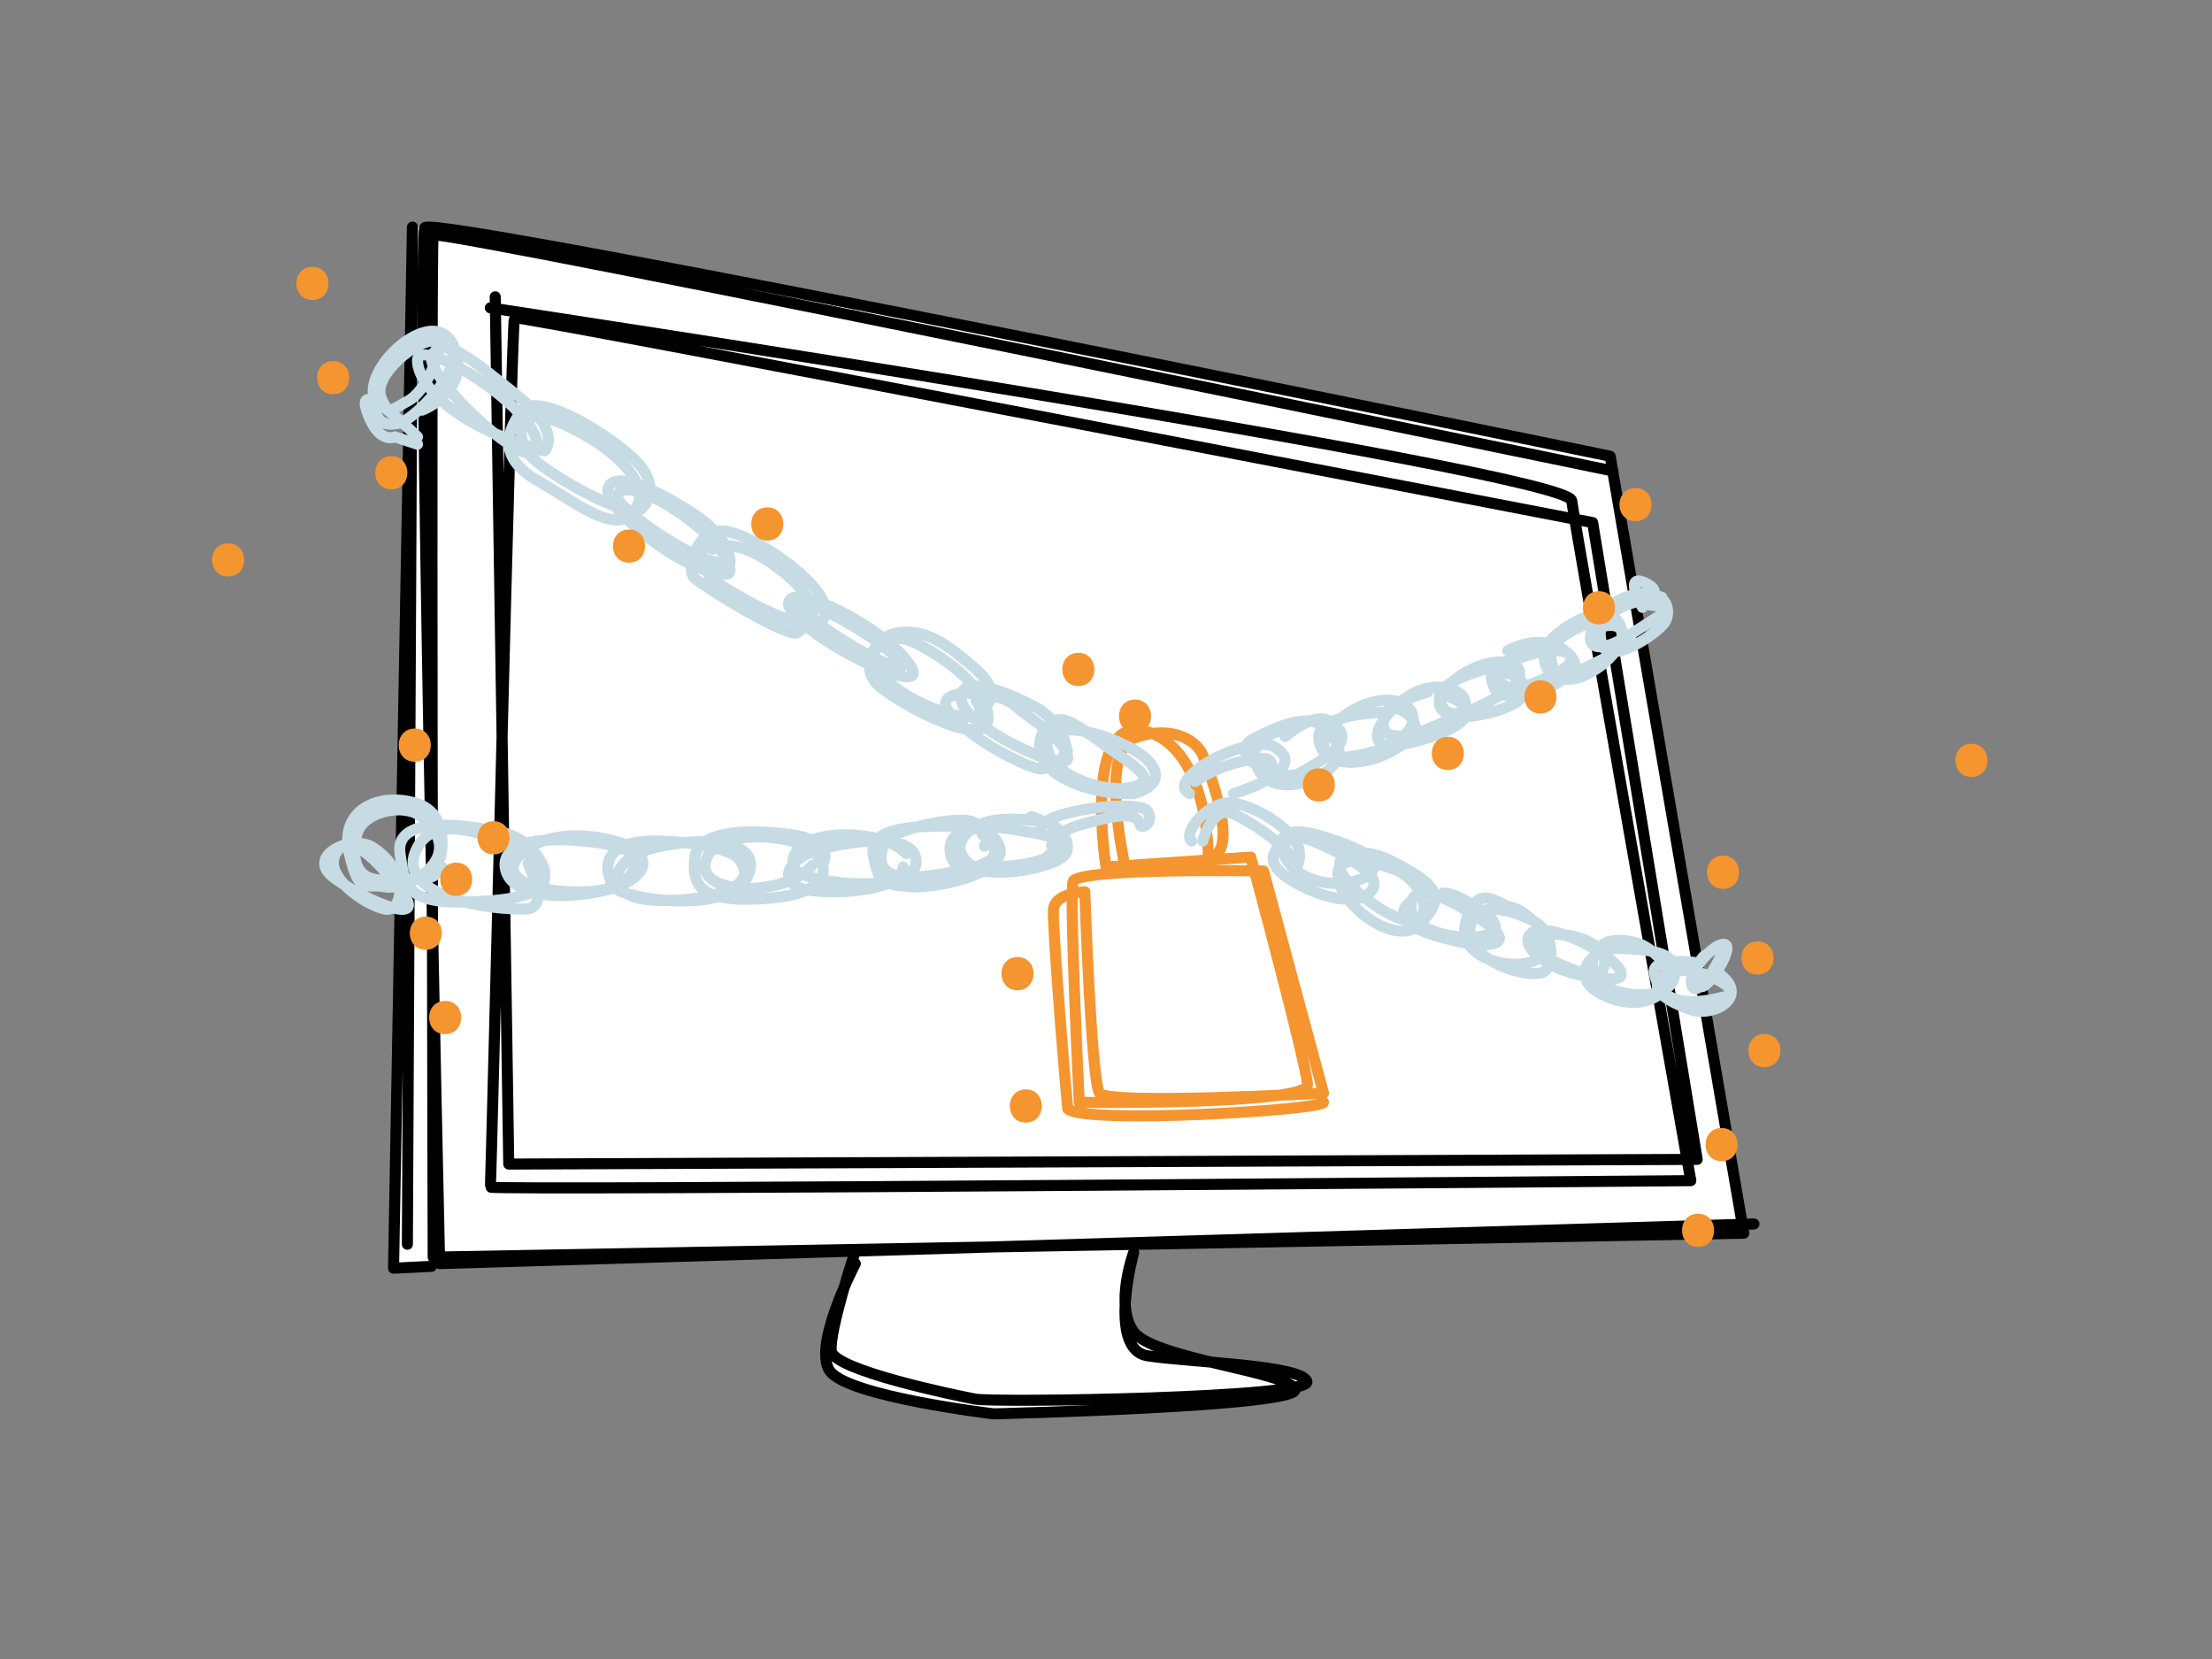 <?xml version="1.0" encoding="utf-8"?>
<!-- Generator: Adobe Illustrator 16.0.0, SVG Export Plug-In . SVG Version: 6.00 Build 0)  -->
<!DOCTYPE svg PUBLIC "-//W3C//DTD SVG 1.1//EN" "http://www.w3.org/Graphics/SVG/1.1/DTD/svg11.dtd">
<svg version="1.1" xmlns="http://www.w3.org/2000/svg" xmlns:xlink="http://www.w3.org/1999/xlink" x="0px" y="0px" width="400px"
	 height="300px" viewBox="0 0 400 300" enable-background="new 0 0 400 300" xml:space="preserve">
<rect x="0" y="0" width="400" height="300" fill="#808080" stroke="none"/>
<g id="weiß">
	<path fill="#FFFFFF" d="M315.334,223c0,0-109.001,1.133-110.334,3.233s-3.299,11.667,0.101,14.717s17.399,5.55,17.399,5.55
		s15.334,1.833,13.667,3.5s-43,4.5-49,5s-7.167,1.667-12.333,0.667s-24.5-4.166-25-9.333s4.84-20.101,4.84-20.101l-75.2,1.08
		c0,0-3.142,3.849-8.308,2.018c0.974-53.661,3.417-188.267,3.417-188.267H78L291.167,82.5L315.334,223z"/>
</g>
<g id="schwarz">
	<path fill="none" stroke="#000000" stroke-width="2" stroke-linecap="round" stroke-linejoin="round" stroke-miterlimit="10" d="
		M88.667,55.667c0,0,194.842,29.548,195.547,34.86S305.752,213.5,305.752,213.5S88.5,215.334,88.667,214.667
		s3.859-156.689,4.359-157.212S288,94.5,288,94.5l18.902,115.156L92,210.5L89.555,53.673"/>
	<path fill="none" stroke="#000000" stroke-width="2" stroke-linecap="round" stroke-linejoin="round" stroke-miterlimit="10" d="
		M291.667,85.167c0,0-212.833-44-213.333-42.667s0,184.834,0,184.834l237-4.334L291.167,82.5c0,0-212.833-43.833-214.333-41.333
		S79.5,228.5,79.5,228.5l237.667-7.166"/>
	
		<polyline fill="none" stroke="#000000" stroke-width="2" stroke-linecap="round" stroke-linejoin="round" stroke-miterlimit="10" points="
		73.667,225 74.583,41.064 71.166,229.331 78,228.999 	"/>
	<path fill="none" stroke="#000000" stroke-width="2" stroke-linecap="round" stroke-linejoin="round" stroke-miterlimit="10" d="
		M154.667,228.5c0,0-7.667,14.668-4.667,19.334s29.667,7.833,29.667,7.833s56.167-1.333,54.5-4.5S208.5,245.668,205,240.834
		s0-14.334,0-14.334s-4.834,17.5,2.5,18.667s28.001,1.667,28.834,4.667s-56.5,3.832-60,3.166s-25.513-5.217-26-8.666
		s4.331-18.101,4.331-18.101"/>
</g>
<g id="orange">
	<path fill="none" stroke="#F5952F" stroke-width="2" stroke-linecap="round" stroke-linejoin="round" stroke-miterlimit="10" d="
		M203.334,156.112c0,0-4.5-20.279,1.666-22.612c6.166-2.333,11.288-0.152,12.625,3.319c7.429,19.293,0.875,18.175,0.875,18.175
		s0.167-19.661-11.333-22.76S200,156.78,200,156.78l26.167-1.786c0,0,10.163,37.514,10.265,41.181s-41.269,3.166-41.269,3.166
		s-1.829-37.342-1.122-39.907s34.445-1.932,34.445-1.932l10.844,40.173c0,0-39,2.166-40.5,0s-2.663-36.41-2.663-36.41
		s-5.334,0.187-5.667,3.128c-0.205,1.811,1.343,22.58,2.575,36.107c3.005,2.878,46.255,0.216,46.255-1.159"/>
</g>
<g id="blau">
	<path fill="none" stroke="#C6DBE3" stroke-width="2" stroke-linecap="round" stroke-linejoin="round" stroke-miterlimit="10" d="
		M217.5,152.092c0,0,1.667-6.591,5.5-4.925s10.834,6.833,10.333,8s1.667,3.334,1.667-0.833s-10-10.167-14-9s-7,5.683-5.5,6.758"/>
	<path fill="none" stroke="#C6DBE3" stroke-width="2" stroke-linecap="round" stroke-linejoin="round" stroke-miterlimit="10" d="
		M232.555,152.253c0,0-6.824,3.142,2.842,7.976s14.499,1.334,12.666-1.666s-20.666-12.773-15.666-3.554s24.834,3.054,11.5-2.113
		S232.555,152.253,232.555,152.253z"/>
	<path fill="none" stroke="#C6DBE3" stroke-width="2" stroke-linecap="round" stroke-linejoin="round" stroke-miterlimit="10" d="
		M252.75,157.446c0,0-11.014-4.481-10.833,0.8s10.665,13.409,14.999,8.742s3.501-6.762-4.833-11.054s-15.332-0.495-3.666,7.612
		S259.417,160.73,252.75,157.446z"/>
	<path fill="none" stroke="#C6DBE3" stroke-width="2" stroke-linecap="round" stroke-linejoin="round" stroke-miterlimit="10" d="
		M255.333,162.834c0,0-5.499,3.452,4.334,6.393s14.666,1.606,9.166-2.227s-13.999-8.715-13.666-2.607s19.167,6.767,14.5,1.771
		c0,0-5.333-4.672-8.667-4.662"/>
	<path fill="none" stroke="#C6DBE3" stroke-width="2" stroke-linecap="round" stroke-linejoin="round" stroke-miterlimit="10" d="
		M276.5,166.163c0,0-9.667-4.829-10.667,1.504s11.834,9.833,13.667,7.833s0.929-7.202-1.785-8.677
		c-1.215-0.66-2.382-2.431-4.715-2.823c-1.947-0.328-5.906-4.832-7.953,2.834s12.713,9.668,14.12,5.166S276.5,166.163,276.5,166.163
		z"/>
	<path fill="none" stroke="#C6DBE3" stroke-width="2" stroke-linecap="round" stroke-linejoin="round" stroke-miterlimit="10" d="
		M284.167,169.226c0,0-6.757-1.237-6.667,1.6s16.001,8.466,15.667,5.237s-14.5-10.443-16.667-6.836s12,10.106,13.5,5.773
		S284.167,169.226,284.167,169.226z"/>
	<path fill="none" stroke="#C6DBE3" stroke-width="2" stroke-linecap="round" stroke-linejoin="round" stroke-miterlimit="10" d="
		M296.833,170.825c0,0-7.833-3.159-8.833,3.175s13.167,7.897,14.667,3.032s-4.19-5.306-9.495-5.532s-10.006,5.114-3.339,8.391
		s12.667,0.144,11.667-4.036C300.73,172.637,296.833,170.825,296.833,170.825z"/>
	<path fill="none" stroke="#C6DBE3" stroke-width="2" stroke-linecap="round" stroke-linejoin="round" stroke-miterlimit="10" d="
		M307.333,174.167c0,0-8.909-1.442-8.166,1.896s3,6.771,13,4.104c2.5-1.333-1.918-3.459-5.667-4.521s-12.98,2.688-0.49,7.021
		c4.49,1.167,10.323-2.709,4.823-6.604c-3.417-0.138-4.5,1.505-3.333,2.305s6-6.717,4.5-7.542s-7.462,5.144-5.904,7.675
		s9.67-12.544,2.53-5.863c-1,0.175-2.126,3.01-2.126,3.01"/>
	<path fill="none" stroke="#C6DBE3" stroke-width="2" stroke-linecap="round" stroke-linejoin="round" stroke-miterlimit="10" d="
		M216.167,141.333c0,0,4.973-3.833,12.319-4.167c2.514,0,1.486,3.167,0,4.167s-5.397,2.167-5.397,2.167s14.933-4.5,6.922-8.667
		c-5.511-1.667-19.528,6.335-14.903,8.667"/>
	<path fill="none" stroke="#C6DBE3" stroke-width="2" stroke-linecap="round" stroke-linejoin="round" stroke-miterlimit="10" d="
		M233.833,131.667c0,0-9.5,0.94-6.333,7.387s16.833,0.66,14.333-4.447s-6.053-5.728-14.979-1.107
		c-5.769,2.986,4.769,8.23,8.146,6.333c7.153-4.016,10.101-6.472,5.333-9.457c-2.731-1.71-7.96,2.79-7.96,2.79"/>
	<path fill="none" stroke="#C6DBE3" stroke-width="2" stroke-linecap="round" stroke-linejoin="round" stroke-miterlimit="10" d="
		M250.12,128.833c0,0-11.854,0.223-11.62,4.5s3.666,4.229,9.833,2.615s9.436-6.281,5.468-8.615s-12.132,1.384-14.134,6.167
		s7.403,6.868,15.868-0.333c1.298-1.104,0.023-4.938-4.368-5.333"/>
	<path fill="none" stroke="#C6DBE3" stroke-width="2" stroke-linecap="round" stroke-linejoin="round" stroke-miterlimit="10" d="
		M258.167,125.167c0,0-8.327,1.917-8.047,6s9.047,0.833,13.38-2s-1.798-6.667-7.482-4s-11.052,11.213-2.368,9.44
		s17.018-5.94,7.018-9.107"/>
	<path fill="none" stroke="#C6DBE3" stroke-width="2" stroke-linecap="round" stroke-linejoin="round" stroke-miterlimit="10" d="
		M271.142,120.333c0,0-11.98,2.568-10.809,6.284s3.95,3.049,10.809-0.784s3.191-7.667-3.309-5.5s-11.815,9.223-2.608,9.223
		c2.001,0.085,11.572-1.92,10.442-5.29s-5.5-2.433-5.5-2.433"/>
	<path fill="none" stroke="#C6DBE3" stroke-width="2" stroke-linecap="round" stroke-linejoin="round" stroke-miterlimit="10" d="
		M276.275,116.5c0,0-6.182,4.308-5.134,6.5s4.525,1.667,10.358-1.333s1.313-5.348-5.239-3.167s-7.26,2.866-6.094,5.767
		s9.113,2.067,14.557-3.1c1.276-1.5-3.798-7.825-12.068-3.5"/>
	<path fill="none" stroke="#C6DBE3" stroke-width="2" stroke-linecap="round" stroke-linejoin="round" stroke-miterlimit="10" d="
		M290.667,111.667c0,0-10.576,2.368-10.208,7.333s4.54,2.578,8.374,0.706s5.178-2.705,4.339-6.039s-5.099-3.833-11.005,0.5
		s-1.973,11.074,4.764,7.787s9.679-11.005,1.402-8.287"/>
	<path fill="none" stroke="#C6DBE3" stroke-width="2" stroke-linecap="round" stroke-linejoin="round" stroke-miterlimit="10" d="
		M300.5,108c0,0-11.334,0.667-11.167,7.167s10.668-0.667,11.834-2.833s0-6.833-7.167-4.333s-10.386,14.073,1.445,6.333
		c6.114-4,7.821-4.438,3.678-4.833s2.878-1.833-1.456-4S297,109.833,297,109.833"/>
	<path fill="none" stroke="#C6DBE3" stroke-width="2" stroke-linecap="round" stroke-linejoin="round" stroke-miterlimit="10" d="
		M190.167,153c0,0,0.368-2.5,5.184-3.833s10.256-2.929,10.816,0c0.159,0.833,2.666-0.333,1.333-2.5S188,146.5,188.167,150"/>
	<path fill="none" stroke="#C6DBE3" stroke-width="2" stroke-linecap="round" stroke-linejoin="round" stroke-miterlimit="10" d="
		M186.5,147.667c0,0,7.906,2.391,6.333,6.5c-1,2.613-13.5,4.925-16.833,2.613c-4.957-3.438-1.333-7.28,3-8.28
		s19.166-0.266,10.333,6.494c-2.333,1.786-13.966,2.232-15.816,1.786s-5.396-9.331,9.792-6.78c5.857,0.983,10.691,1.488,7.857,4.994
		"/>
	<path fill="none" stroke="#C6DBE3" stroke-width="2" stroke-linecap="round" stroke-linejoin="round" stroke-miterlimit="10" d="
		M178,153c0,0,3.746-3.566-6.21-3.616s-14.79,1.104-13.79,5.61s1.167,4.84,6.5,5.34s25.528-3.778,11.5-11.667
		c-2.276-1.28-15.5,1.16-16.333,4.333s-0.791,6.692,9,5.292s14.194-3.066,9-7.309"/>
	<path fill="none" stroke="#C6DBE3" stroke-width="2" stroke-linecap="round" stroke-linejoin="round" stroke-miterlimit="10" d="
		M163.833,154.347c0,0-2.333-3.047-10-3.363s-11.167,2.743-10.333,5.797s22.144,5.315,22.167-0.946s-15.833-3.141-19.5-1.487
		s-4.833,4.399-2,6.026s19.167,1.354,19.167-3.593"/>
	<path fill="none" stroke="#C6DBE3" stroke-width="2" stroke-linecap="round" stroke-linejoin="round" stroke-miterlimit="10" d="
		M148.833,156.112c0,0,2.333-3.979-5.5-5.129c-7.833-1.15-17.167-0.829-17.667,4.011s0.323,8.592,13.833,7.395s10.166-8.45,4-10.197
		s-15.667-1.15-16,4.329s14.639,5.525,19.333,0"/>
	<path fill="none" stroke="#C6DBE3" stroke-width="2" stroke-linecap="round" stroke-linejoin="round" stroke-miterlimit="10" d="
		M133.333,154.994c0,0-3.167-2.645-14.333-2.902s-9.512,6.039-8.012,8.281S133,165.794,135.5,157.73s-17.167-5.742-21.333-2.736
		s-3.334,6.732,2.333,7.619S139.5,161.988,133.333,154.994z"/>
	<path fill="none" stroke="#C6DBE3" stroke-width="2" stroke-linecap="round" stroke-linejoin="round" stroke-miterlimit="10" d="
		M114.667,156.78c0,0,2.833-3.397-8-4.589s-15.5,0.85-15.333,4.329s4.667,6.647,15.5,4.98s12.833-7.469,3.333-9.651
		S94.244,152.991,93,156.112s4.1,5.382,12.667,5.152S114.667,156.78,114.667,156.78z"/>
	<path fill="none" stroke="#C6DBE3" stroke-width="2" stroke-linecap="round" stroke-linejoin="round" stroke-miterlimit="10" d="
		M98.5,157.502c0,0-1.333-5.646-8.167-7.074s-19-2.901-18,3.919s1.345,9.579,16,8.572s11.209-7.036,3.833-10.221
		c-7.375-3.184-14.834-4.839-17.167,1.648s9.493,10.046,19.667,10.046c3.845,0,2.782-3.741,0.833-8.28"/>
	<path fill="none" stroke="#C6DBE3" stroke-width="2" stroke-linecap="round" stroke-linejoin="round" stroke-miterlimit="10" d="
		M79.667,154.994c0,0,2-7.957-4.667-9.809s-13.666,1.341-11.833,9.161s3,5.291,6.5,6.026s15.597-5.182,6.5-12.706
		c-3-2.481-10.579-1.094-11.667,3.316s-0.09,8.644,5.5,8.108s7.896,0.969,9.948-2.312"/>
	<path fill="none" stroke="#C6DBE3" stroke-width="2" stroke-linecap="round" stroke-linejoin="round" stroke-miterlimit="10" d="
		M73.667,162.919c0,0-8.833-13.585-12.5-9.252s5,10.118,8.5,10.726S73.947,157,66.974,153c-4.062-1.875-11.498,1.947-6.693,5.62
		S75.375,166.864,73.667,162.919z"/>
	<path fill="none" stroke="#C6DBE3" stroke-width="2" stroke-linecap="round" stroke-linejoin="round" stroke-miterlimit="10" d="
		M205,143.5c0,0,6.445-1.465,2.89-5.649s-18.556-8.971-18.556-3.244s11.751,9.662,16.667,7.301c1.89-0.908,1.086-2.242-4.5-5.959
		c-5.585-3.718-9.5-7.948-12.167-4.615s-1,7,2.333,9S199.666,143.667,205,143.5z"/>
	<path fill="none" stroke="#C6DBE3" stroke-width="2" stroke-linecap="round" stroke-linejoin="round" stroke-miterlimit="10" d="
		M193.041,135.948c0,0-0.874-5.448-5.874-8.115s-14-6.265-13.333-1.216s20.167,13.915,19.207,10.202s-6.996-6.853-9.604-9.319
		s-15.857-3.667-11.647,1.5s14.502,10.011,16.376,10.054s6.667-2.234,3.462-6.819"/>
	<path fill="none" stroke="#C6DBE3" stroke-width="2" stroke-linecap="round" stroke-linejoin="round" stroke-miterlimit="10" d="
		M177.833,128c0,0,4-2.233-1.333-6.95s-8.833-7.05-13.5-6.717s-8,6.325-4,9.746s20.082,12.112,19.667,5.478
		s-12.555-13.62-15.333-14.057s-8.635,2.121-2.833,7.644s20.151,9.523,16,3.474"/>
	<path fill="none" stroke="#C6DBE3" stroke-width="2" stroke-linecap="round" stroke-linejoin="round" stroke-miterlimit="10" d="
		M143.667,108c0,0-4,0.771,3.5,6.302s21.833,11.775,17,5.403S144.721,106.112,144.5,109s21.481,15.272,18.167,10.706
		S146.167,108.667,143.667,108z"/>
	<path fill="none" stroke="#C6DBE3" stroke-width="2" stroke-linecap="round" stroke-linejoin="round" stroke-miterlimit="10" d="
		M127.333,97.833c0,0-1.5,4.615,2,7.224s18.15,11.164,19.825,6.387S137.667,97.5,131.833,96.167s-7.874,6.868-6.27,8.351
		s17.314,11.266,18.77,9.785s5.632-2.521-0.833-9.245c0,0-9-8.724-14.667-5.724"/>
	<path fill="none" stroke="#C6DBE3" stroke-width="2" stroke-linecap="round" stroke-linejoin="round" stroke-miterlimit="10" d="
		M132,101.833c0,0,0.738-4.167-6.964-9.167s-14.545-7.5-15.124-4.167s13.701,15.333,21.421,15.333c2,0-0.413-5.397-7.833-10.667
		s-11.799-5.448-11.833-3.333s13.5,11.667,18.833,12"/>
	<path fill="none" stroke="#C6DBE3" stroke-width="2" stroke-linecap="round" stroke-linejoin="round" stroke-miterlimit="10" d="
		M116.255,91.667c0,0,2.922-2.5,0-6.833S97.5,70.167,94.333,74.333s-3.833,8.798,3,12.649s14.833,10.685,17.833,4.685
		s-9-13.667-15.5-15.833S93,79.667,96.5,83S114.959,94.831,116.255,91.667z"/>
	<path fill="none" stroke="#C6DBE3" stroke-width="2" stroke-linecap="round" stroke-linejoin="round" stroke-miterlimit="10" d="
		M98.512,81.5c0,0,3.321-3.333-5.012-10s-13.166-10.833-15.333-7.333s19.319,23.462,19,16.333S75.5,60.5,75.5,65.167
		S82.996,77.476,98.512,81.5z"/>
	<path fill="none" stroke="#C6DBE3" stroke-width="2" stroke-linecap="round" stroke-linejoin="round" stroke-miterlimit="10" d="
		M76.333,74.167c0,0,8.833-3.37,5.833-11.269S67.667,64.5,67.5,70.5s1.884,6.667,4.775,6s15.527-13.423,6.392-14.833
		c-3.167-0.489-11.167,6.167-9.833,10s2.211,2.258,5.022,0.795s6.311-8.295,4.811-10.795"/>
	<path fill="none" stroke="#C6DBE3" stroke-width="2" stroke-linecap="round" stroke-linejoin="round" stroke-miterlimit="10" d="
		M75.5,79c0,0-11.259-11.166-9.213-4.833S71.409,79,71.409,79l4.091,1.333"/>
</g>
<g id="Sparcles">
	<g>
		<g>
			<path fill="#F5952F" d="M205.25,132.5c3.869,0,3.869-6,0-6S201.381,132.5,205.25,132.5L205.25,132.5z"/>
		</g>
	</g>
	<g>
		<g>
			<path fill="#F5952F" d="M70.769,88.5c3.869,0,3.869-6,0-6S66.9,88.5,70.769,88.5L70.769,88.5z"/>
		</g>
	</g>
	<g>
		<g>
			<path fill="#F5952F" d="M56.5,54.25c3.869,0,3.869-6,0-6S52.631,54.25,56.5,54.25L56.5,54.25z"/>
		</g>
	</g>
	<g>
		<g>
			<path fill="#F5952F" d="M184,179.062c3.869,0,3.869-6,0-6S180.131,179.062,184,179.062L184,179.062z"/>
		</g>
	</g>
	<g>
		<g>
			<path fill="#F5952F" d="M195,124.05c3.869,0,3.869-6,0-6S191.131,124.05,195,124.05L195,124.05z"/>
		</g>
	</g>
	<g>
		<g>
			<path fill="#F5952F" d="M185.5,203c3.869,0,3.869-6,0-6S181.631,203,185.5,203L185.5,203z"/>
		</g>
	</g>
	<g>
		<g>
			<path fill="#F5952F" d="M60.25,71.301c3.869,0,3.869-6,0-6S56.381,71.301,60.25,71.301L60.25,71.301z"/>
		</g>
	</g>
	<g>
		<g>
			<path fill="#F5952F" d="M295.75,94.25c3.869,0,3.869-6,0-6S291.881,94.25,295.75,94.25L295.75,94.25z"/>
		</g>
	</g>
	<g>
		<g>
			<path fill="#F5952F" d="M356.5,140.5c3.869,0,3.869-6,0-6S352.631,140.5,356.5,140.5L356.5,140.5z"/>
		</g>
	</g>
	<g>
		<g>
			<path fill="#F5952F" d="M311.568,160.73c3.869,0,3.869-6,0-6S307.699,160.73,311.568,160.73L311.568,160.73z"/>
		</g>
	</g>
	<g>
		<g>
			<path fill="#F5952F" d="M317.818,176.23c3.869,0,3.869-6,0-6S313.949,176.23,317.818,176.23L317.818,176.23z"/>
		</g>
	</g>
	<g>
		<g>
			<path fill="#F5952F" d="M319.068,192.98c3.869,0,3.869-6,0-6S315.199,192.98,319.068,192.98L319.068,192.98z"/>
		</g>
	</g>
	<g>
		<g>
			<path fill="#F5952F" d="M311.318,209.98c3.869,0,3.869-6,0-6S307.449,209.98,311.318,209.98L311.318,209.98z"/>
		</g>
	</g>
	<g>
		<g>
			<path fill="#F5952F" d="M307.068,225.48c3.869,0,3.869-6,0-6S303.199,225.48,307.068,225.48L307.068,225.48z"/>
		</g>
	</g>
	<g>
		<g>
			<path fill="#F5952F" d="M289.144,112.906c3.869,0,3.869-6,0-6S285.274,112.906,289.144,112.906L289.144,112.906z"/>
		</g>
	</g>
	<g>
		<g>
			<path fill="#F5952F" d="M278.556,129.029c3.869,0,3.869-6,0-6S274.687,129.029,278.556,129.029L278.556,129.029z"/>
		</g>
	</g>
	<g>
		<g>
			<path fill="#F5952F" d="M261.812,139.241c3.869,0,3.869-6,0-6S257.943,139.241,261.812,139.241L261.812,139.241z"/>
		</g>
	</g>
	<g>
		<g>
			<path fill="#F5952F" d="M238.497,144.939c3.869,0,3.869-6,0-6S234.628,144.939,238.497,144.939L238.497,144.939z"/>
		</g>
	</g>
	<g>
		<g>
			<path fill="#F5952F" d="M80.5,187c3.869,0,3.869-6,0-6S76.631,187,80.5,187L80.5,187z"/>
		</g>
	</g>
	<g>
		<g>
			<path fill="#F5952F" d="M77,171.75c3.869,0,3.869-6,0-6S73.131,171.75,77,171.75L77,171.75z"/>
		</g>
	</g>
	<g>
		<g>
			<path fill="#F5952F" d="M82.5,162c3.869,0,3.869-6,0-6S78.631,162,82.5,162L82.5,162z"/>
		</g>
	</g>
	<g>
		<g>
			<path fill="#F5952F" d="M89.25,154.5c3.869,0,3.869-6,0-6S85.381,154.5,89.25,154.5L89.25,154.5z"/>
		</g>
	</g>
	<g>
		<g>
			<path fill="#F5952F" d="M75,137.75c3.869,0,3.869-6,0-6S71.131,137.75,75,137.75L75,137.75z"/>
		</g>
	</g>
	<g>
		<g>
			<path fill="#F5952F" d="M41.25,104.25c3.869,0,3.869-6,0-6S37.381,104.25,41.25,104.25L41.25,104.25z"/>
		</g>
	</g>
	<g>
		<g>
			<path fill="#F5952F" d="M113.75,101.75c3.869,0,3.869-6,0-6S109.881,101.75,113.75,101.75L113.75,101.75z"/>
		</g>
	</g>
	<g>
		<g>
			<path fill="#F5952F" d="M138.75,97.75c3.869,0,3.869-6,0-6S134.881,97.75,138.75,97.75L138.75,97.75z"/>
		</g>
	</g>
</g>
</svg>
